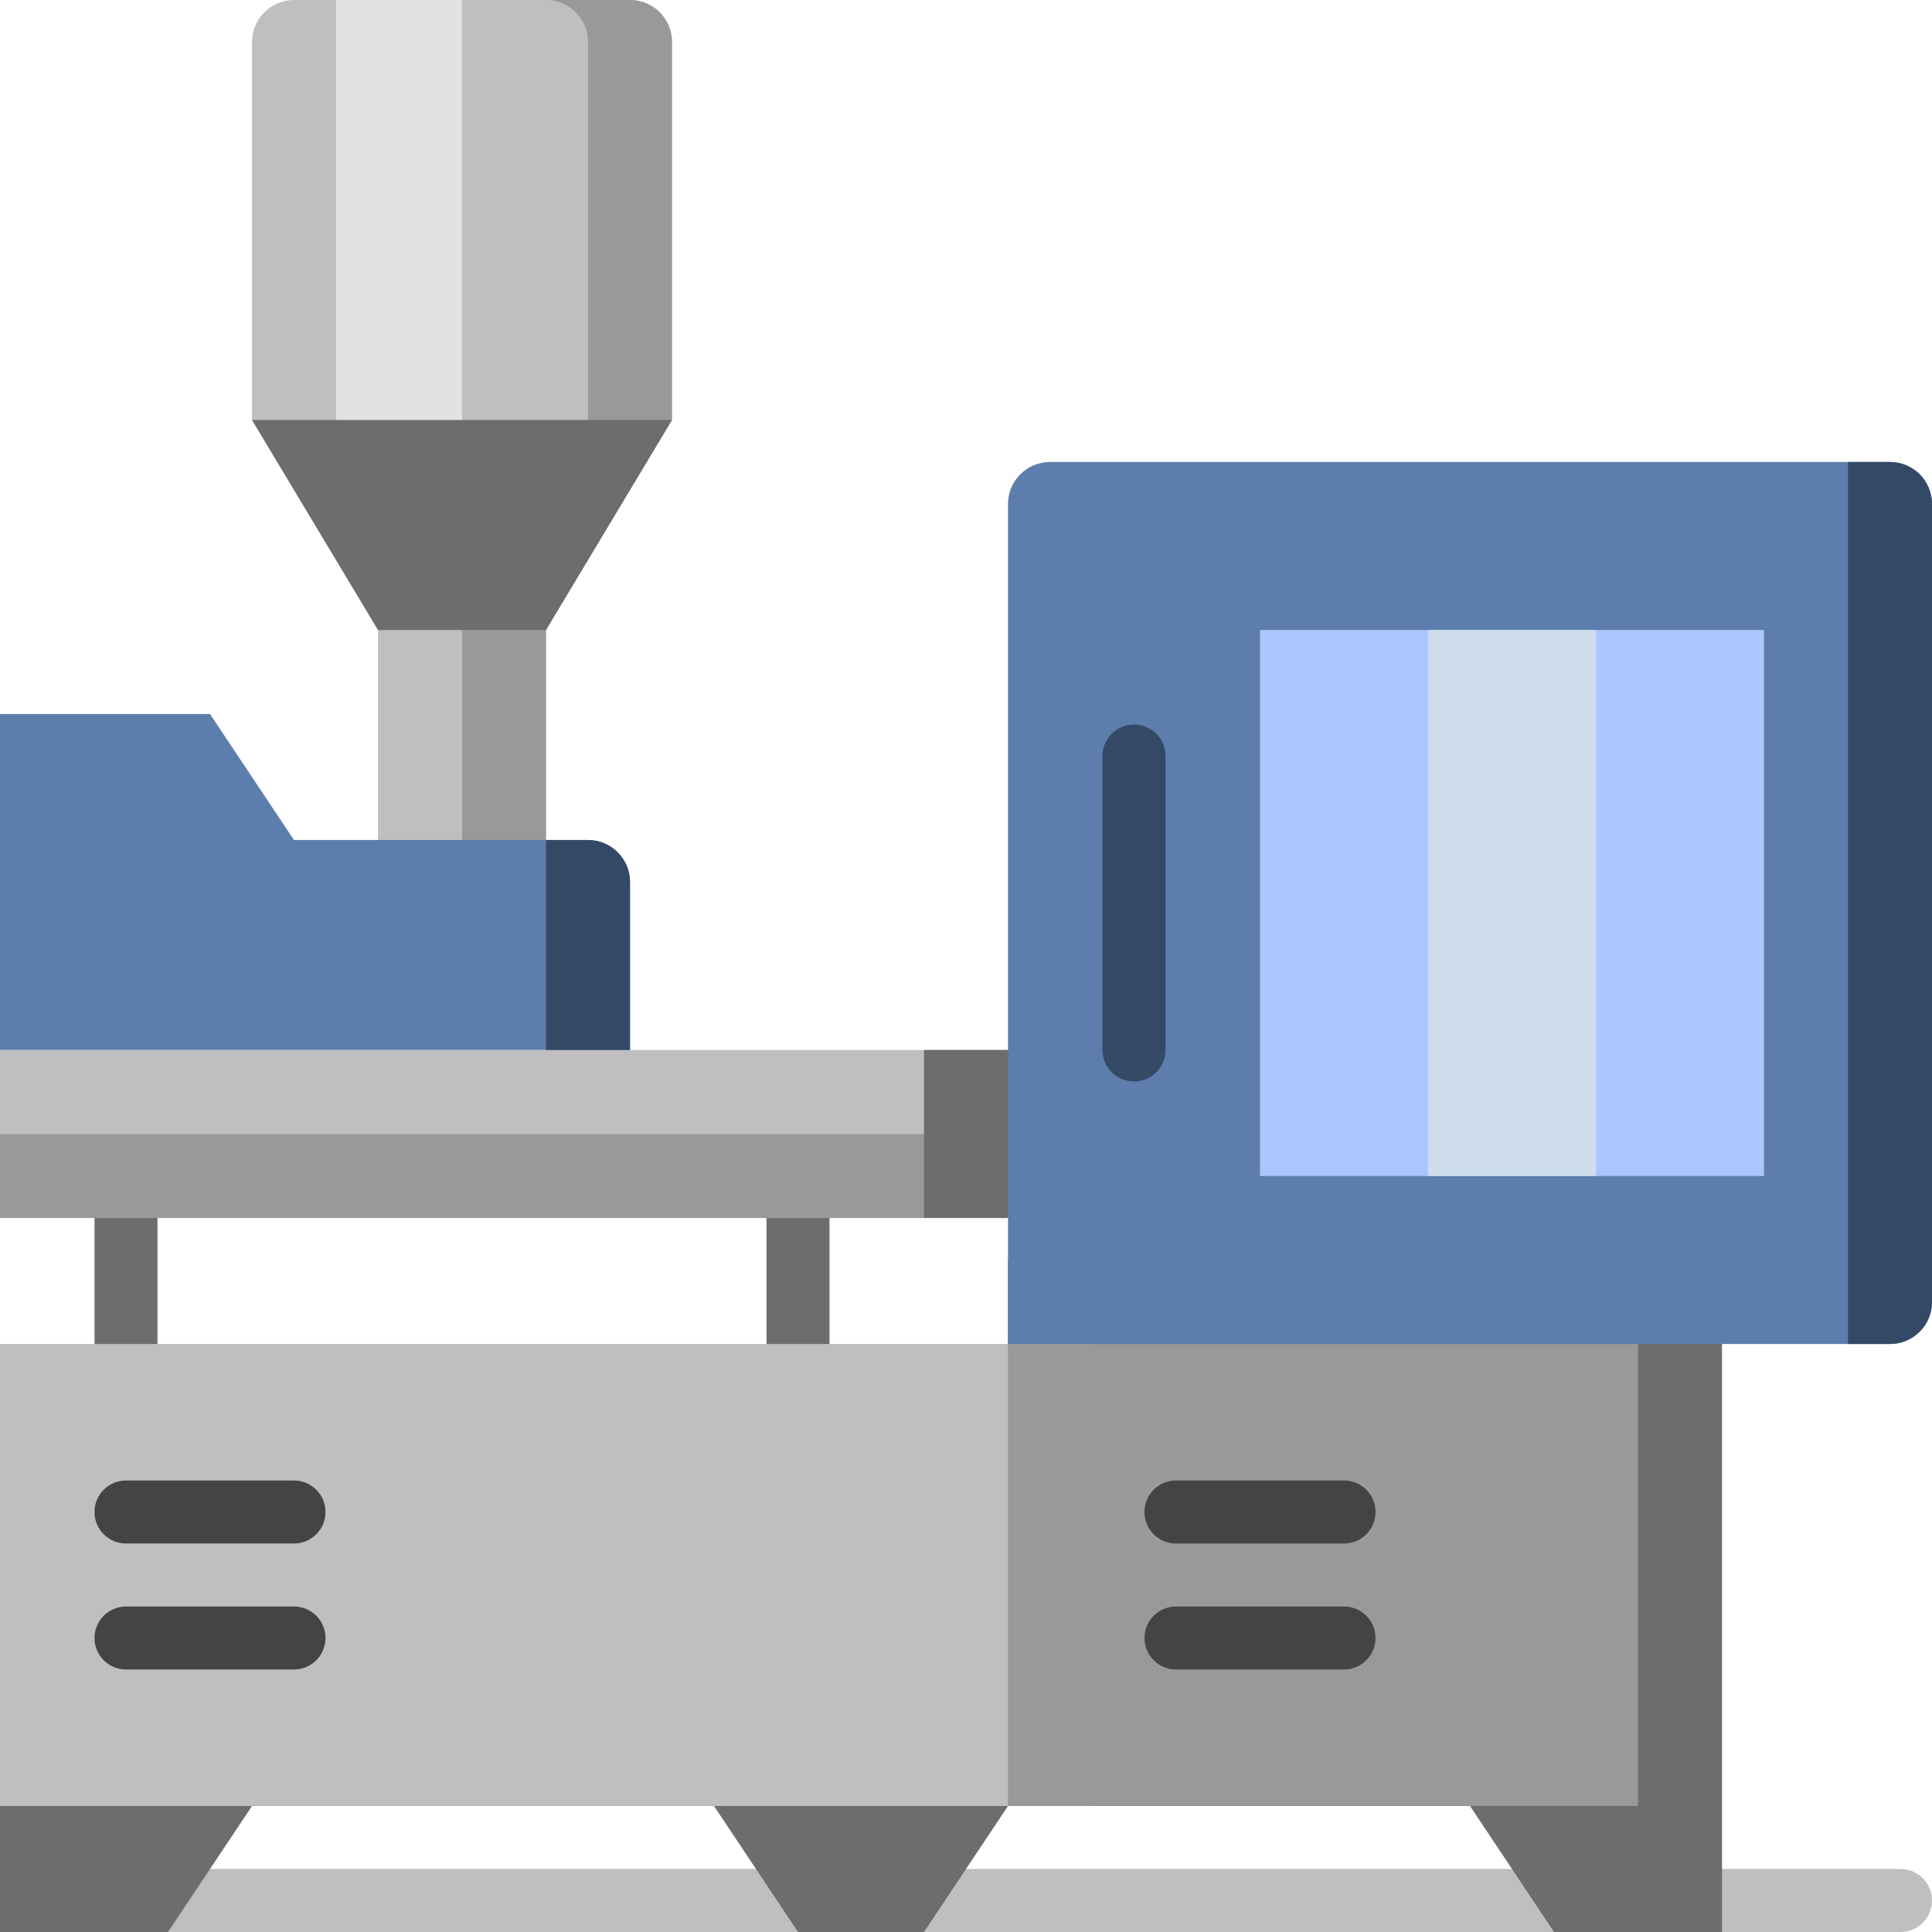 <?xml version="1.0" encoding="iso-8859-1"?>
<!-- Generator: Adobe Illustrator 19.0.0, SVG Export Plug-In . SVG Version: 6.00 Build 0)  -->
<svg xmlns="http://www.w3.org/2000/svg" xmlns:xlink="http://www.w3.org/1999/xlink" version="1.1" id="Layer_1" x="0px" y="0px" viewBox="0 0 512 512" style="enable-background:new 0 0 512 512;" xml:space="preserve">
<path style="fill:#BFBFBF;" d="M178.087,11.13v100.174l-33.391,55.652v66.783h-44.522v-66.783l-33.391-55.652V11.13  C66.783,4.983,71.766,0,77.913,0h89.043C173.104,0,178.087,4.983,178.087,11.13z"/>
<path style="fill:#999999;" d="M122.435,155.826h22.261v77.913h-22.261V155.826z M166.957,0h-22.261  c6.147,0,11.13,4.983,11.13,11.13v111.304l22.261-11.13V11.13C178.087,4.983,173.104,0,166.957,0z"/>
<path style="fill:#E2E2E2;" d="M122.435,122.435H89.043V0h33.391V122.435z"/>
<path style="fill:#6D6D6D;" d="M144.696,166.957h-44.522l-33.391-55.652h111.304L144.696,166.957z"/>
<path style="fill:#BFBFBF;" d="M512,503.652c0,4.61-3.738,8.348-8.348,8.348H8.348C3.738,512,0,508.262,0,503.652  s3.738-8.348,8.348-8.348h495.304C508.262,495.304,512,499.042,512,503.652z"/>
<g>
	<path style="fill:#6D6D6D;" d="M456.348,333.913v22.261v11.13v77.913v33.391V512h-44.522l-22.261-33.391H267.13L244.87,512h-33.391   l-22.261-33.391H66.783L44.522,512H0v-33.391v-11.13h256v-66.783v-33.391c0-6.147,4.983-11.13,11.13-11.13v-22.261H456.348z"/>
	<path style="fill:#6D6D6D;" d="M41.739,311.652v55.652c0,4.61-3.738,8.348-8.348,8.348s-8.348-3.738-8.348-8.348v-55.652   c0-4.61,3.738-8.348,8.348-8.348C38.002,303.304,41.739,307.042,41.739,311.652z M211.478,303.304c-4.61,0-8.348,3.738-8.348,8.348   v55.652c0,4.61,3.738,8.348,8.348,8.348c4.61,0,8.348-3.738,8.348-8.348v-55.652C219.826,307.042,216.088,303.304,211.478,303.304z   "/>
</g>
<path style="fill:#BFBFBF;" d="M289.391,478.609H0V356.174h289.391V478.609z"/>
<path style="fill:#999999;" d="M434.087,478.609H267.13V356.174h166.957V478.609z"/>
<path style="fill:#444444;" d="M86.261,400.696c0,4.61-3.738,8.348-8.348,8.348H33.391c-4.61,0-8.348-3.738-8.348-8.348  c0-4.61,3.738-8.348,8.348-8.348h44.522C82.523,392.348,86.261,396.085,86.261,400.696z M77.913,425.739H33.391  c-4.61,0-8.348,3.738-8.348,8.348s3.738,8.348,8.348,8.348h44.522c4.61,0,8.348-3.738,8.348-8.348S82.523,425.739,77.913,425.739z   M311.652,409.043h44.522c4.61,0,8.348-3.738,8.348-8.348c0-4.61-3.738-8.348-8.348-8.348h-44.522c-4.61,0-8.348,3.738-8.348,8.348  C303.304,405.306,307.042,409.043,311.652,409.043z M356.174,425.739h-44.522c-4.61,0-8.348,3.738-8.348,8.348  s3.738,8.348,8.348,8.348h44.522c4.61,0,8.348-3.738,8.348-8.348S360.784,425.739,356.174,425.739z"/>
<path style="fill:#BFBFBF;" d="M0,278.261h267.13v44.522H0V278.261z"/>
<path style="fill:#999999;" d="M0,300.522h267.13v22.261H0V300.522z"/>
<path style="fill:#6D6D6D;" d="M244.87,278.261h44.522v44.522H244.87V278.261z"/>
<path style="fill:#5D7EAC;" d="M166.957,233.739v44.522H0v-89.043h55.652l22.261,33.391h77.913  C161.973,222.609,166.957,227.592,166.957,233.739z M500.87,122.435H278.261c-6.147,0-11.13,4.983-11.13,11.13v222.609H500.87  c6.147,0,11.13-4.983,11.13-11.13V133.565C512,127.418,507.017,122.435,500.87,122.435z"/>
<path style="fill:#ABC5FF;" d="M467.478,311.652H333.913V166.957h133.565V311.652z"/>
<path style="fill:#CEDEEC;" d="M422.957,311.652h-44.522V166.957h44.522V311.652z"/>
<path style="fill:#344966;" d="M166.957,233.739v44.522h-22.261v-55.652h11.13C161.973,222.609,166.957,227.592,166.957,233.739z   M300.522,192c-4.61,0-8.348,3.738-8.348,8.348v77.913c0,4.61,3.738,8.348,8.348,8.348s8.348-3.738,8.348-8.348v-77.913  C308.87,195.738,305.132,192,300.522,192z M500.87,122.435h-11.13v233.739h11.13c6.147,0,11.13-4.983,11.13-11.13V133.565  C512,127.418,507.017,122.435,500.87,122.435z"/>
<g>
</g>
<g>
</g>
<g>
</g>
<g>
</g>
<g>
</g>
<g>
</g>
<g>
</g>
<g>
</g>
<g>
</g>
<g>
</g>
<g>
</g>
<g>
</g>
<g>
</g>
<g>
</g>
<g>
</g>
</svg>

